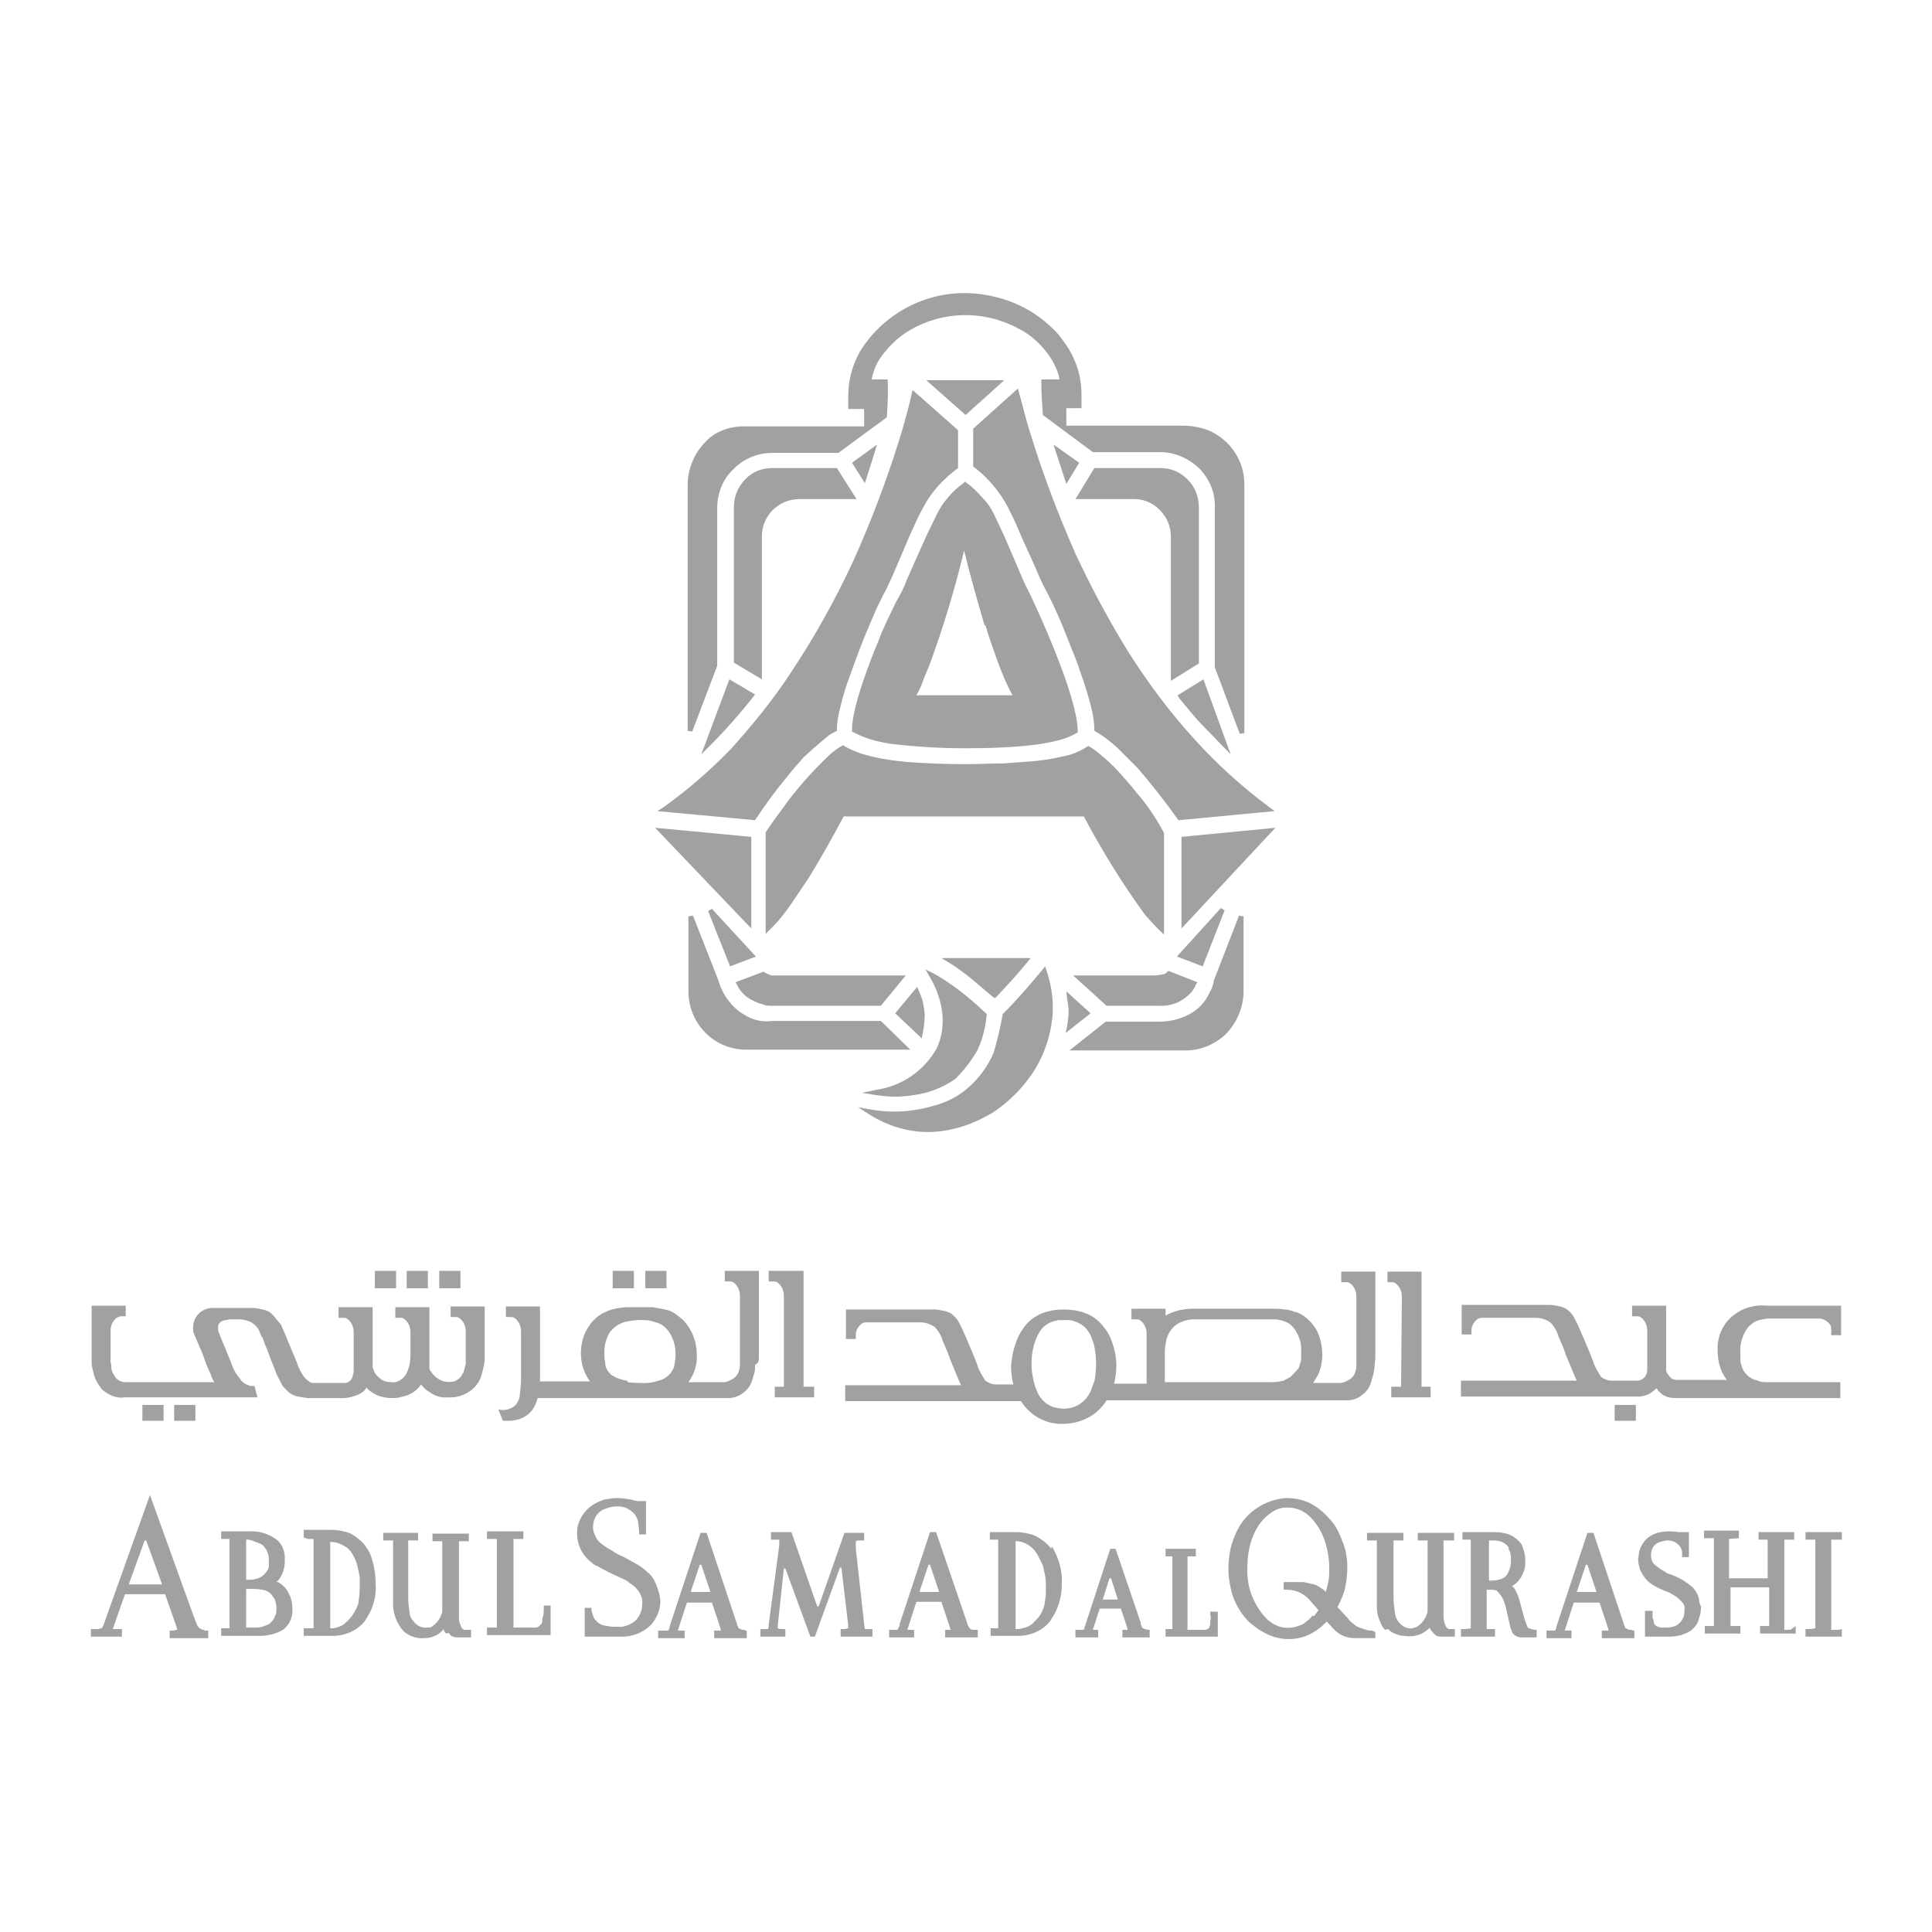 <svg width="120" height="120" viewBox="0 0 120 120" fill="none" xmlns="http://www.w3.org/2000/svg">
<path fill-rule="evenodd" clip-rule="evenodd" d="M86.225 101.184C86.319 101.325 86.507 101.419 86.648 101.466C86.836 101.56 87.025 101.607 87.213 101.607C87.777 101.702 88.342 101.56 88.765 101.137L88.812 101.09C88.812 101.184 88.859 101.231 88.906 101.278C89 101.419 89.094 101.513 89.235 101.607C89.329 101.654 89.471 101.654 89.565 101.654H90.364V101.184H89.988L89.894 101.137C89.8 101.043 89.753 100.902 89.706 100.761C89.706 100.667 89.659 100.573 89.659 100.431V95.68H90.317V95.21H88.059V95.68H88.671V100.008C88.671 100.102 88.671 100.196 88.624 100.243C88.53 100.573 88.295 100.855 88.012 101.043C87.918 101.09 87.824 101.09 87.73 101.137C87.448 101.184 87.119 101.043 86.93 100.808C86.789 100.667 86.695 100.478 86.648 100.243C86.601 99.914 86.554 99.538 86.554 99.208V95.68H87.166V95.21H84.908V95.68H85.519V95.963V99.867C85.519 100.102 85.566 100.337 85.66 100.573C85.707 100.667 85.754 100.808 85.802 100.902C85.849 101.043 85.943 101.137 86.037 101.231" fill="#A1A1A1"/>
<path fill-rule="evenodd" clip-rule="evenodd" d="M81.521 100.337C81.427 100.478 81.286 100.619 81.144 100.713C81.003 100.855 80.815 100.949 80.627 100.996C80.11 101.184 79.545 101.137 79.075 100.855C78.934 100.761 78.793 100.666 78.651 100.525C77.852 99.679 77.428 98.55 77.475 97.421C77.475 96.715 77.569 96.009 77.852 95.351C78.087 94.786 78.463 94.269 78.981 93.94C79.169 93.799 79.404 93.704 79.639 93.657C80.298 93.563 80.909 93.751 81.38 94.222C81.662 94.504 81.897 94.833 82.085 95.21C82.462 96.009 82.603 96.903 82.556 97.797C82.556 98.126 82.462 98.456 82.368 98.785V98.879C82.273 98.785 82.132 98.691 81.991 98.597C81.85 98.503 81.756 98.456 81.615 98.409C81.427 98.362 81.192 98.314 80.956 98.267H79.733V98.738H79.921C80.533 98.738 81.097 99.02 81.474 99.537C81.615 99.679 81.756 99.867 81.897 100.008C81.803 100.149 81.709 100.243 81.615 100.384L81.521 100.337ZM85.237 101.278C85.096 101.278 85.002 101.278 84.861 101.231C84.719 101.184 84.578 101.137 84.437 101.09C84.296 101.043 84.155 100.949 84.061 100.855C83.92 100.761 83.826 100.666 83.732 100.525C83.496 100.29 83.308 100.055 83.073 99.82C83.261 99.443 83.45 99.067 83.543 98.644C83.638 98.22 83.685 97.75 83.685 97.327C83.685 96.762 83.591 96.198 83.355 95.68C83.167 95.163 82.932 94.692 82.556 94.316C82.226 93.94 81.85 93.61 81.38 93.375C80.909 93.14 80.392 93.046 79.874 93.046C78.604 93.14 77.428 93.893 76.864 95.022C76.676 95.398 76.534 95.774 76.44 96.151C76.346 96.574 76.299 97.044 76.299 97.468C76.299 97.985 76.393 98.503 76.534 99.02C76.723 99.585 77.005 100.102 77.381 100.525C77.522 100.713 77.71 100.855 77.899 100.996C78.181 101.231 78.51 101.419 78.84 101.56C79.592 101.889 80.486 101.889 81.239 101.56C81.662 101.372 82.038 101.09 82.368 100.761L82.415 100.713C82.509 100.855 82.65 100.949 82.744 101.09C82.885 101.231 83.026 101.372 83.167 101.466C83.45 101.654 83.826 101.748 84.155 101.748H85.425V101.372L85.237 101.278Z" fill="#A1A1A1"/>
<path fill-rule="evenodd" clip-rule="evenodd" d="M40.643 98.173C40.549 97.985 40.408 97.797 40.219 97.656C40.031 97.468 39.843 97.327 39.608 97.186L39.185 96.95L38.667 96.668C38.432 96.574 38.244 96.48 38.056 96.339L37.726 96.151L37.397 95.915C37.256 95.821 37.115 95.68 37.021 95.492C36.927 95.304 36.833 95.116 36.833 94.88C36.833 94.551 36.927 94.222 37.162 93.987C37.303 93.846 37.444 93.751 37.632 93.704C37.867 93.61 38.103 93.563 38.338 93.563C38.573 93.563 38.855 93.61 39.044 93.751C39.326 93.893 39.514 94.128 39.608 94.41C39.655 94.692 39.702 95.022 39.702 95.304H40.125V93.234H39.655C39.514 93.234 39.326 93.187 39.185 93.14C38.902 93.093 38.62 93.046 38.338 93.046C38.056 93.046 37.82 93.093 37.538 93.14C37.256 93.234 36.927 93.375 36.691 93.563C36.315 93.846 36.033 94.269 35.892 94.739C35.845 94.927 35.845 95.069 35.845 95.257C35.845 95.962 36.174 96.621 36.739 97.044C36.833 97.138 36.974 97.233 37.115 97.279C37.35 97.421 37.632 97.562 37.914 97.703C38.197 97.844 38.432 97.938 38.714 98.079C38.855 98.126 38.996 98.22 39.09 98.314C39.232 98.409 39.373 98.503 39.467 98.597C39.749 98.879 39.937 99.255 39.89 99.632C39.89 100.008 39.749 100.384 39.467 100.666C39.232 100.855 38.949 100.996 38.62 101.043H38.291C38.103 101.043 37.914 101.043 37.726 100.996C37.632 100.996 37.538 100.949 37.444 100.949L37.162 100.808C37.068 100.713 36.974 100.619 36.88 100.478C36.833 100.337 36.785 100.196 36.739 100.055V99.867H36.315V101.654H38.432C39.138 101.701 39.843 101.466 40.361 100.996C40.784 100.572 41.019 100.008 41.019 99.396C40.972 98.973 40.831 98.55 40.643 98.173Z" fill="#A1A1A1"/>
<path fill-rule="evenodd" clip-rule="evenodd" d="M42.901 98.879L43.465 97.186H43.559L44.124 98.879H42.901ZM46.147 101.231C46.052 101.231 46.005 101.184 45.911 101.137H45.864V101.09L45.817 100.996C45.77 100.902 45.77 100.808 45.723 100.714L43.889 95.21H43.512L41.631 100.902C41.631 100.949 41.584 100.996 41.584 101.09C41.584 101.184 41.536 101.231 41.489 101.278H40.878V101.749H42.524V101.278H42.101C42.289 100.714 42.477 100.102 42.666 99.538H44.218L44.735 101.09L44.782 101.278H44.359V101.749H46.382V101.278H46.288C46.288 101.231 46.24 101.231 46.147 101.231Z" fill="#A1A1A1"/>
<path fill-rule="evenodd" clip-rule="evenodd" d="M105.512 99.255C105.465 99.02 105.324 98.832 105.182 98.644C105.088 98.55 104.994 98.456 104.9 98.409C104.806 98.314 104.665 98.267 104.571 98.173C104.336 98.032 104.054 97.891 103.771 97.797C103.63 97.75 103.489 97.703 103.395 97.609C103.207 97.515 103.019 97.374 102.83 97.233C102.642 97.091 102.548 96.856 102.548 96.621C102.548 96.386 102.595 96.151 102.783 95.963C102.878 95.868 102.972 95.821 103.113 95.774C103.254 95.727 103.442 95.68 103.583 95.68C103.912 95.68 104.195 95.821 104.383 96.104C104.43 96.198 104.477 96.339 104.477 96.433V96.715H104.9V95.163H104.242C104.006 95.116 103.818 95.116 103.583 95.116C103.348 95.116 103.16 95.163 102.925 95.21C102.689 95.304 102.454 95.398 102.266 95.586C102.031 95.821 101.843 96.151 101.796 96.48C101.796 96.621 101.749 96.715 101.749 96.856C101.749 97.044 101.796 97.233 101.843 97.421C101.937 97.703 102.125 97.985 102.36 98.22C102.642 98.456 102.972 98.644 103.348 98.785C103.63 98.879 103.865 99.02 104.101 99.161C104.289 99.302 104.43 99.443 104.571 99.632C104.618 99.726 104.665 99.867 104.618 100.008C104.665 100.431 104.43 100.808 104.054 100.996C103.912 101.043 103.724 101.09 103.583 101.09H103.16L102.972 101.043C102.877 100.996 102.83 100.996 102.783 100.902C102.736 100.902 102.736 100.855 102.736 100.808C102.736 100.761 102.689 100.572 102.642 100.478V100.055H102.172V101.654H103.724C103.959 101.654 104.195 101.607 104.43 101.56C104.665 101.466 104.947 101.372 105.135 101.184C105.324 100.996 105.465 100.808 105.512 100.572C105.606 100.337 105.653 100.055 105.653 99.773C105.559 99.679 105.559 99.49 105.512 99.255Z" fill="#A1A1A1"/>
<path fill-rule="evenodd" clip-rule="evenodd" d="M97.938 98.879L98.503 97.186H98.597L99.161 98.879H97.938ZM101.231 101.231C101.137 101.231 101.09 101.184 100.996 101.137H100.949V101.09L100.902 100.996C100.855 100.902 100.855 100.808 100.808 100.714L98.973 95.21H98.597L96.715 100.902C96.715 100.949 96.668 100.996 96.668 101.09C96.668 101.184 96.621 101.231 96.574 101.278H96.057V101.749H97.609V101.278H97.186C97.374 100.714 97.562 100.102 97.75 99.538H99.35L99.867 101.09L99.914 101.278H99.491V101.749H101.513V101.278H101.419C101.372 101.231 101.325 101.231 101.231 101.231Z" fill="#A1A1A1"/>
<path fill-rule="evenodd" clip-rule="evenodd" d="M15.759 95.727C15.9 95.774 15.994 95.821 16.135 95.868C16.276 95.915 16.37 96.009 16.464 96.15C16.558 96.245 16.605 96.386 16.652 96.527C16.699 96.668 16.699 96.856 16.699 96.997V97.232C16.699 97.374 16.652 97.515 16.558 97.609C16.417 97.844 16.135 98.032 15.853 98.079C15.711 98.126 15.523 98.126 15.382 98.126H15.288V95.633H15.476C15.57 95.68 15.711 95.68 15.759 95.727ZM16.276 101.043C16.088 101.09 15.947 101.09 15.759 101.09H15.288V98.691H15.665C15.853 98.691 16.041 98.691 16.229 98.738C16.417 98.738 16.652 98.832 16.794 98.973C16.887 99.067 16.982 99.208 17.076 99.349C17.123 99.537 17.17 99.678 17.17 99.867C17.17 100.055 17.17 100.243 17.076 100.384C17.029 100.572 16.887 100.713 16.746 100.854C16.558 100.949 16.417 100.996 16.276 101.043ZM17.734 98.644C17.593 98.502 17.452 98.361 17.264 98.267H17.17C17.264 98.173 17.358 98.079 17.405 97.985C17.593 97.703 17.687 97.326 17.687 96.997V96.621C17.64 96.198 17.452 95.821 17.123 95.586C16.652 95.257 16.041 95.069 15.476 95.116H13.736V95.586H14.253V101.137H13.736V101.607H16.135C16.652 101.607 17.217 101.466 17.64 101.184C18.017 100.854 18.205 100.384 18.158 99.867C18.158 99.678 18.111 99.443 18.064 99.255C17.97 99.02 17.875 98.832 17.734 98.644Z" fill="#A1A1A1"/>
<path fill-rule="evenodd" clip-rule="evenodd" d="M27.848 101.419L27.942 101.513C28.036 101.654 28.224 101.702 28.412 101.702H29.259V101.231H28.836C28.788 101.231 28.788 101.184 28.741 101.184C28.647 101.09 28.6 100.949 28.553 100.808C28.506 100.714 28.506 100.573 28.506 100.478V95.727H29.118V95.257H26.86V95.727H27.471V100.008C27.471 100.102 27.471 100.196 27.424 100.243C27.33 100.573 27.095 100.855 26.813 101.043C26.719 101.09 26.625 101.09 26.531 101.09C26.248 101.137 25.919 100.996 25.731 100.761C25.684 100.667 25.59 100.62 25.543 100.526C25.496 100.431 25.449 100.337 25.449 100.243C25.402 99.914 25.355 99.538 25.355 99.208V95.68H25.966V95.21H23.802V95.68H24.414V95.963V99.397C24.367 100.102 24.602 100.808 25.072 101.325C25.402 101.607 25.872 101.796 26.342 101.749C26.813 101.749 27.236 101.56 27.518 101.231L27.566 101.184V101.278C27.613 101.325 27.66 101.419 27.707 101.466" fill="#A1A1A1"/>
<path fill-rule="evenodd" clip-rule="evenodd" d="M52.685 100.949V101.137H52.638C52.544 101.184 52.497 101.184 52.403 101.184H52.215V101.654H54.191V101.184H53.72C53.72 101.09 53.673 100.949 53.673 100.854L53.156 96.198V95.727C53.203 95.727 53.25 95.68 53.297 95.68H53.673V95.21H52.45L50.851 99.773H50.757L49.157 95.163H47.887V95.633H48.404V95.962L47.746 100.902C47.746 100.996 47.746 101.09 47.699 101.184H47.228V101.654H48.781V101.184H48.593C48.499 101.184 48.404 101.184 48.31 101.137V100.949L48.687 97.421H48.781L50.333 101.654H50.615L52.168 97.374H52.262L52.685 100.949Z" fill="#A1A1A1"/>
<path fill-rule="evenodd" clip-rule="evenodd" d="M111.203 101.231H110.827V101.09V95.633H111.439V95.162H109.228V95.633H109.792V98.032H107.393V95.586L108.005 95.539V95.068H105.841V95.539H106.452V100.948C106.452 100.995 106.452 100.995 106.405 100.995H105.888V101.466H108.099V100.995H107.487V100.854V98.596H109.886V100.995H109.322V101.466H111.533V100.995L111.203 101.231Z" fill="#A1A1A1"/>
<path fill-rule="evenodd" clip-rule="evenodd" d="M114.167 101.231H113.743V95.633H114.402V95.163H112.144V95.633H112.756V101.137C112.567 101.184 112.332 101.184 112.144 101.184V101.654H114.402V101.184L114.167 101.231Z" fill="#A1A1A1"/>
<path fill-rule="evenodd" clip-rule="evenodd" d="M93.798 96.386C93.798 96.48 93.845 96.574 93.845 96.668V96.997C93.845 97.279 93.751 97.562 93.61 97.797C93.516 97.938 93.375 98.032 93.234 98.079C93.046 98.126 92.905 98.173 92.716 98.173H92.481V95.68H92.716C92.858 95.68 92.999 95.68 93.14 95.727C93.375 95.774 93.563 95.915 93.704 96.103C93.704 96.198 93.704 96.292 93.798 96.386ZM92.952 98.785C93.14 98.973 93.328 99.208 93.422 99.49C93.516 99.725 93.563 99.961 93.61 100.196L93.798 100.996C93.798 101.09 93.845 101.184 93.892 101.278C93.892 101.325 93.939 101.372 93.939 101.419C94.081 101.607 94.269 101.701 94.504 101.701H95.445V101.231H95.351C95.21 101.231 95.115 101.184 94.974 101.137C94.927 101.137 94.88 101.09 94.88 101.043L94.833 100.949C94.786 100.807 94.739 100.713 94.692 100.572L94.504 99.867L94.363 99.349C94.316 99.208 94.269 99.02 94.175 98.879C94.128 98.738 94.034 98.597 93.892 98.502H93.939C94.269 98.314 94.504 97.985 94.645 97.609C94.739 97.374 94.739 97.138 94.739 96.903C94.739 96.574 94.645 96.245 94.504 95.915C94.222 95.539 93.798 95.257 93.328 95.21C93.14 95.163 92.905 95.163 92.716 95.163H90.835V95.633H91.352V95.727V101.137C91.164 101.184 90.929 101.184 90.741 101.184V101.654H92.858V101.184H92.34V98.738H92.716L92.952 98.785Z" fill="#A1A1A1"/>
<path fill-rule="evenodd" clip-rule="evenodd" d="M21.262 100.949C21.074 101.043 20.839 101.137 20.604 101.137H20.51V95.774H20.557C20.839 95.774 21.121 95.868 21.356 96.009C21.639 96.15 21.827 96.386 21.968 96.668C22.062 96.856 22.156 97.044 22.203 97.279C22.25 97.515 22.297 97.703 22.344 97.938V98.644C22.344 98.973 22.297 99.302 22.25 99.631C22.062 100.149 21.733 100.619 21.262 100.949ZM19.099 95.586H19.475V101.137H18.863V101.607H20.651C21.451 101.607 22.203 101.278 22.674 100.666C22.768 100.525 22.862 100.337 22.956 100.196C23.238 99.631 23.379 99.02 23.332 98.408C23.332 97.797 23.238 97.232 23.05 96.668C22.956 96.386 22.768 96.103 22.579 95.868C22.344 95.633 22.062 95.398 21.78 95.257C21.592 95.163 21.356 95.116 21.121 95.069C20.886 95.022 20.651 95.022 20.416 95.022H18.863V95.492L19.099 95.586Z" fill="#A1A1A1"/>
<path fill-rule="evenodd" clip-rule="evenodd" d="M64.775 97.232C64.822 97.421 64.869 97.656 64.916 97.891C64.963 98.126 64.963 98.361 64.963 98.597C64.963 98.879 64.963 99.114 64.916 99.396C64.869 99.914 64.634 100.384 64.257 100.713C64.116 100.902 63.928 100.996 63.693 101.09C63.505 101.137 63.364 101.184 63.175 101.184H63.081V95.727H63.128C63.505 95.727 63.881 95.915 64.163 96.198C64.304 96.339 64.398 96.48 64.493 96.668C64.587 96.856 64.681 97.044 64.775 97.232ZM65.292 96.198C65.057 95.868 64.681 95.586 64.304 95.398C64.116 95.304 63.881 95.257 63.646 95.21C63.411 95.163 63.175 95.163 62.94 95.163H61.482V95.633H61.999V101.137H61.529V101.607H63.222C64.022 101.607 64.775 101.278 65.245 100.666C65.339 100.525 65.433 100.337 65.527 100.196C65.81 99.631 65.951 99.02 65.951 98.408C65.998 97.562 65.763 96.762 65.339 96.056" fill="#A1A1A1"/>
<path fill-rule="evenodd" clip-rule="evenodd" d="M57.107 98.879L57.672 97.185H57.766L58.33 98.879H57.107ZM59.036 101.231H58.707V101.701H60.729V101.231H60.447C60.306 101.231 60.212 101.137 60.165 101.043L60.118 100.949C60.071 100.854 60.071 100.76 60.024 100.666L58.142 95.163H57.766L55.884 100.854C55.884 100.902 55.884 100.996 55.837 101.043L55.743 101.231H55.226V101.701H56.778V101.231H56.355L56.919 99.49H58.471L58.989 101.043C58.989 101.09 59.036 101.137 59.036 101.231Z" fill="#A1A1A1"/>
<path fill-rule="evenodd" clip-rule="evenodd" d="M68.491 99.35L68.914 98.032H69.008L69.432 99.35H68.491ZM71.125 101.184C71.078 101.184 70.984 101.137 70.937 101.09C70.89 100.996 70.843 100.855 70.843 100.761L69.29 96.198H68.961L67.409 100.949C67.362 101.043 67.362 101.137 67.315 101.231H66.797V101.701H68.209V101.231H67.879L68.303 99.914H69.62L69.996 101.043L70.043 101.231H69.714V101.701H71.407V101.231H71.313C71.219 101.231 71.172 101.184 71.125 101.184Z" fill="#A1A1A1"/>
<path fill-rule="evenodd" clip-rule="evenodd" d="M33.681 100.714C33.681 100.808 33.634 100.855 33.587 100.902L33.493 100.996C33.446 101.043 33.352 101.09 33.258 101.09H31.893V95.586H32.505V95.116H30.247V95.586H30.859V95.821V101.09H30.247V101.56H34.199V99.726H33.775V99.914C33.775 100.102 33.775 100.337 33.681 100.525" fill="#A1A1A1"/>
<path fill-rule="evenodd" clip-rule="evenodd" d="M75.17 100.667V100.902C75.17 100.949 75.123 100.996 75.123 101.043L75.076 101.137C75.029 101.184 74.982 101.184 74.888 101.231H73.759V96.668H74.277V96.198H72.395V96.668H72.818V101.184H72.395V101.654H75.641V100.102H75.17V100.29C75.217 100.431 75.217 100.525 75.17 100.667Z" fill="#A1A1A1"/>
<path fill-rule="evenodd" clip-rule="evenodd" d="M7.997 98.409L8.985 95.68H9.079L10.067 98.409H7.997ZM12.654 101.231C12.56 101.231 12.466 101.184 12.419 101.137C12.372 101.137 12.325 101.09 12.325 101.043C12.278 100.996 12.231 100.949 12.231 100.902L12.137 100.667C12.09 100.573 12.09 100.478 12.043 100.431L9.314 92.858L6.539 100.62C6.492 100.761 6.445 100.949 6.351 101.09L6.304 101.137C6.21 101.137 6.162 101.184 6.068 101.184H5.645V101.654H7.574V101.184H7.009L7.103 100.902L7.762 99.02H10.255L10.914 100.902C10.914 100.949 10.961 100.996 10.961 101.043C10.961 101.09 11.008 101.137 11.008 101.231C10.914 101.231 10.819 101.278 10.725 101.278H10.537V101.749H12.936V101.278H12.842C12.748 101.278 12.701 101.278 12.654 101.231Z" fill="#A1A1A1"/>
<path d="M39.373 78.934H38.056V80.016H39.373V78.934Z" fill="#A1A1A1"/>
<path fill-rule="evenodd" clip-rule="evenodd" d="M38.95 85.754C38.808 85.754 38.667 85.707 38.526 85.66C38.385 85.613 38.244 85.566 38.103 85.472C38.009 85.425 37.915 85.378 37.868 85.284C37.679 85.096 37.585 84.861 37.585 84.578C37.538 84.437 37.538 84.249 37.538 84.108C37.538 83.92 37.538 83.685 37.585 83.496C37.632 83.261 37.726 83.026 37.821 82.838C38.056 82.462 38.479 82.179 38.903 82.085C39.185 82.038 39.42 81.991 39.702 81.991H39.843C40.031 81.991 40.22 81.991 40.408 82.038C40.549 82.085 40.737 82.132 40.878 82.179C41.16 82.273 41.349 82.462 41.537 82.697C41.819 83.12 41.96 83.591 41.96 84.108C41.96 84.39 41.913 84.626 41.866 84.908C41.725 85.284 41.443 85.566 41.066 85.707C40.643 85.849 40.22 85.943 39.796 85.896C39.514 85.896 39.279 85.896 38.996 85.849M47.135 84.296V78.934H45.018V79.592H45.3C45.394 79.592 45.441 79.592 45.535 79.639C45.817 79.827 45.959 80.157 45.959 80.486V84.814C45.959 84.955 45.911 85.096 45.864 85.237C45.817 85.378 45.723 85.472 45.629 85.566C45.441 85.707 45.253 85.802 45.018 85.849H42.76C43.136 85.331 43.324 84.72 43.277 84.108C43.277 83.355 42.995 82.603 42.477 82.038C42.336 81.897 42.148 81.756 41.96 81.615C41.772 81.474 41.537 81.38 41.301 81.333C41.066 81.286 40.831 81.239 40.549 81.192H38.996C38.714 81.192 38.479 81.239 38.197 81.286C37.962 81.333 37.727 81.427 37.538 81.521C37.303 81.615 37.068 81.803 36.88 81.991C36.739 82.132 36.645 82.273 36.55 82.415C36.221 82.885 36.08 83.496 36.08 84.061C36.08 84.672 36.268 85.284 36.645 85.802H33.54V81.144H31.423V81.803H31.705C31.799 81.803 31.846 81.803 31.941 81.85C32.223 82.038 32.364 82.368 32.364 82.697V85.566C32.364 85.99 32.317 86.366 32.27 86.789C32.223 86.978 32.129 87.119 32.035 87.26C31.752 87.542 31.329 87.636 30.953 87.542L31.235 88.248H31.564C32.082 88.248 32.552 88.106 32.928 87.73C33.163 87.495 33.305 87.166 33.399 86.836H45.253C45.535 86.836 45.864 86.742 46.1 86.554C46.382 86.366 46.617 86.084 46.711 85.754C46.758 85.613 46.805 85.425 46.852 85.284C46.899 85.143 46.899 84.955 46.899 84.767C47.135 84.672 47.135 84.484 47.135 84.296Z" fill="#A1A1A1"/>
<path d="M41.396 78.934H40.079V80.016H41.396V78.934Z" fill="#A1A1A1"/>
<path d="M101.607 87.26H100.29V88.248H101.607V87.26Z" fill="#A1A1A1"/>
<path d="M12.136 87.26H10.819V88.248H12.136V87.26Z" fill="#A1A1A1"/>
<path d="M10.161 87.26H8.844V88.248H10.161V87.26Z" fill="#A1A1A1"/>
<path d="M26.578 78.934H25.261V80.016H26.578V78.934Z" fill="#A1A1A1"/>
<path d="M24.602 78.934H23.285V80.016H24.602V78.934Z" fill="#A1A1A1"/>
<path d="M28.6 78.934H27.283V80.016H28.6V78.934Z" fill="#A1A1A1"/>
<path fill-rule="evenodd" clip-rule="evenodd" d="M19.098 86.837H21.309C21.639 86.837 21.968 86.743 22.297 86.601C22.485 86.507 22.674 86.366 22.768 86.178C22.862 86.319 23.003 86.413 23.144 86.507C23.285 86.601 23.473 86.695 23.661 86.743C23.849 86.79 24.085 86.837 24.273 86.837C24.461 86.837 24.649 86.837 24.837 86.79C25.026 86.743 25.261 86.695 25.449 86.601C25.731 86.46 25.966 86.272 26.154 85.99C26.296 86.178 26.484 86.366 26.672 86.46C27.001 86.695 27.378 86.837 27.801 86.79C28.365 86.837 28.883 86.648 29.306 86.319C29.588 86.084 29.824 85.755 29.918 85.378L30.059 84.814C30.106 84.626 30.106 84.391 30.106 84.202V81.145H27.989V81.803H28.271C28.365 81.803 28.412 81.803 28.506 81.85C28.789 82.038 28.93 82.368 28.93 82.697V84.72C28.883 84.908 28.836 85.049 28.789 85.237C28.742 85.331 28.695 85.378 28.648 85.472C28.601 85.567 28.506 85.614 28.459 85.661C28.412 85.708 28.318 85.755 28.224 85.802C27.989 85.849 27.801 85.849 27.566 85.802C27.236 85.708 26.954 85.472 26.766 85.19C26.719 85.143 26.672 85.049 26.672 84.955V81.192H24.555V81.85H24.837C24.931 81.85 25.026 81.85 25.073 81.897C25.355 82.085 25.496 82.415 25.496 82.744V83.92C25.496 84.249 25.496 84.579 25.402 84.908C25.355 85.049 25.308 85.19 25.261 85.284C25.167 85.472 25.026 85.614 24.884 85.708C24.743 85.802 24.508 85.896 24.32 85.849C24.085 85.849 23.849 85.802 23.661 85.661C23.473 85.519 23.332 85.378 23.238 85.19C23.238 85.096 23.191 85.049 23.144 84.955V81.192H21.027V81.85H21.309C21.403 81.85 21.45 81.85 21.544 81.897C21.827 82.085 21.968 82.415 21.968 82.744V85.049C21.968 85.143 21.968 85.284 21.921 85.378C21.921 85.472 21.874 85.567 21.827 85.661C21.733 85.802 21.591 85.896 21.45 85.896H19.428C19.334 85.896 19.239 85.849 19.192 85.802C19.051 85.708 18.91 85.567 18.816 85.425C18.769 85.331 18.722 85.284 18.675 85.19C18.581 85.002 18.487 84.814 18.44 84.626C18.252 84.155 18.017 83.638 17.828 83.167L17.734 82.932C17.64 82.697 17.546 82.509 17.452 82.274C17.358 82.18 17.264 82.038 17.17 81.944C17.076 81.803 16.982 81.709 16.887 81.615C16.746 81.474 16.558 81.38 16.323 81.333C16.088 81.286 15.9 81.239 15.665 81.239H13.124C12.513 81.286 12.042 81.756 11.995 82.368V82.65C11.995 82.744 12.042 82.838 12.089 82.932C12.277 83.356 12.419 83.732 12.607 84.155C12.748 84.579 12.889 84.955 13.077 85.331C13.124 85.519 13.218 85.708 13.312 85.849H7.762C7.621 85.849 7.479 85.802 7.338 85.708C7.291 85.661 7.197 85.614 7.15 85.519C7.103 85.425 7.056 85.378 7.009 85.284C6.962 85.19 6.915 85.049 6.915 84.955C6.915 84.861 6.915 84.72 6.868 84.626V82.65C6.868 82.321 7.009 82.038 7.244 81.85C7.338 81.803 7.432 81.756 7.526 81.756H7.809V81.098H5.692V84.626C5.692 84.814 5.739 85.002 5.786 85.19C5.833 85.378 5.88 85.567 5.974 85.755C6.068 85.943 6.209 86.131 6.35 86.319C6.539 86.46 6.727 86.601 6.962 86.695C7.197 86.79 7.479 86.837 7.762 86.79H15.994L15.806 86.084H15.617C15.57 86.084 15.476 86.084 15.429 86.037C15.241 85.99 15.053 85.849 14.959 85.708C14.865 85.567 14.771 85.472 14.677 85.331C14.582 85.19 14.488 85.002 14.441 84.861C14.159 84.108 13.83 83.403 13.548 82.65V82.415C13.548 82.368 13.548 82.274 13.595 82.227C13.689 82.085 13.877 81.991 14.065 81.991C14.206 81.944 14.347 81.944 14.488 81.944H14.771C15.053 81.944 15.335 81.991 15.617 82.133C15.665 82.18 15.758 82.227 15.806 82.274L15.947 82.415C16.041 82.509 16.088 82.65 16.135 82.744C16.182 82.885 16.229 83.026 16.323 83.12L16.37 83.261C16.464 83.544 16.605 83.826 16.699 84.108C16.84 84.532 17.029 84.908 17.17 85.331C17.264 85.519 17.358 85.708 17.452 85.896C17.499 85.99 17.546 86.084 17.64 86.178L17.922 86.46C18.064 86.601 18.299 86.695 18.487 86.743C18.581 86.743 18.722 86.79 18.816 86.79L19.098 86.837Z" fill="#A1A1A1"/>
<path fill-rule="evenodd" clip-rule="evenodd" d="M48.687 86.037V86.131H48.122V86.789H50.569V86.131H49.91V78.934H47.746V79.592H48.028C48.122 79.592 48.169 79.592 48.264 79.639C48.546 79.827 48.687 80.157 48.687 80.486V86.037Z" fill="#A1A1A1"/>
<path fill-rule="evenodd" clip-rule="evenodd" d="M67.738 86.413C67.55 86.837 67.221 87.166 66.797 87.354C66.562 87.448 66.327 87.495 66.092 87.495C65.856 87.495 65.668 87.448 65.433 87.401C65.198 87.307 65.01 87.213 64.822 87.025C64.68 86.884 64.539 86.696 64.445 86.507C64.351 86.272 64.257 86.037 64.21 85.802C64.116 85.425 64.069 85.096 64.069 84.72C64.069 84.014 64.21 83.309 64.586 82.697C64.775 82.415 65.057 82.18 65.386 82.086C65.48 82.039 65.621 82.039 65.715 81.992H66.421C66.75 82.039 67.08 82.18 67.362 82.415C67.503 82.556 67.644 82.744 67.738 82.932C67.832 83.168 67.926 83.403 67.973 83.638C68.115 84.344 68.115 85.096 67.973 85.802C67.879 85.99 67.832 86.225 67.738 86.413ZM80.157 85.52C80.016 85.614 79.875 85.661 79.733 85.755C79.498 85.802 79.31 85.849 79.075 85.849H72.348V84.014C72.348 83.732 72.395 83.497 72.442 83.215C72.583 82.697 72.913 82.274 73.43 82.086C73.665 81.992 73.948 81.945 74.183 81.945H78.981C79.169 81.945 79.31 81.945 79.498 81.992C79.733 82.039 79.969 82.133 80.157 82.274C80.251 82.368 80.345 82.462 80.439 82.603C80.721 83.026 80.862 83.497 80.815 84.014V84.485C80.768 84.626 80.721 84.814 80.674 84.955C80.533 85.143 80.345 85.331 80.157 85.52ZM85.425 84.296V78.981H83.308V79.639H83.591C83.685 79.639 83.732 79.639 83.826 79.687C84.108 79.875 84.249 80.204 84.249 80.533V84.861C84.249 85.002 84.202 85.143 84.155 85.284C84.108 85.425 84.014 85.52 83.92 85.614C83.732 85.755 83.544 85.849 83.308 85.896H81.568C81.662 85.755 81.756 85.567 81.85 85.425C82.038 85.049 82.132 84.579 82.132 84.155C82.132 83.826 82.085 83.497 81.991 83.168C81.85 82.603 81.474 82.086 81.004 81.756C80.815 81.615 80.627 81.521 80.392 81.474C80.157 81.38 79.969 81.333 79.733 81.333C79.498 81.286 79.263 81.286 79.028 81.286H74.089C73.477 81.286 72.913 81.427 72.395 81.709V81.286H70.278V81.945H70.561C70.655 81.945 70.702 81.945 70.796 81.992C71.078 82.18 71.219 82.509 71.219 82.838V85.943H69.196C69.29 85.567 69.338 85.19 69.338 84.814C69.338 84.202 69.196 83.638 68.961 83.073C68.867 82.838 68.726 82.65 68.585 82.462C68.303 82.086 67.973 81.803 67.55 81.615C66.891 81.333 66.139 81.286 65.433 81.38C65.198 81.427 64.963 81.474 64.728 81.568C64.257 81.756 63.834 82.086 63.552 82.509C63.458 82.65 63.363 82.791 63.269 82.979C62.987 83.591 62.846 84.202 62.799 84.861C62.799 85.237 62.846 85.614 62.94 85.99H61.858C61.623 85.99 61.388 85.896 61.2 85.755C61.105 85.614 61.011 85.425 60.917 85.284C60.823 85.096 60.729 84.908 60.682 84.72L60.4 84.014L59.977 83.026C59.835 82.697 59.694 82.368 59.506 82.039C59.412 81.897 59.318 81.803 59.224 81.709C59.083 81.568 58.895 81.474 58.659 81.427C58.424 81.38 58.236 81.333 58.001 81.333H52.544V83.168H53.156V82.885C53.156 82.603 53.344 82.321 53.579 82.18C53.673 82.133 53.814 82.133 53.908 82.133H57.013C57.201 82.133 57.342 82.133 57.53 82.18C57.719 82.227 57.907 82.321 58.048 82.415C58.283 82.65 58.471 82.979 58.565 83.309C58.659 83.544 58.753 83.732 58.847 83.967L59.036 84.485L59.271 85.049C59.365 85.284 59.6 85.849 59.694 86.037H52.497V87.025H63.41C63.975 87.919 64.963 88.483 66.045 88.436C66.75 88.436 67.456 88.201 68.02 87.778C68.303 87.542 68.538 87.307 68.726 86.978H83.685C83.967 86.978 84.296 86.884 84.532 86.696C84.814 86.507 85.049 86.225 85.143 85.896C85.19 85.755 85.237 85.567 85.284 85.425C85.331 85.284 85.331 85.096 85.378 84.908C85.378 84.673 85.425 84.485 85.425 84.296Z" fill="#A1A1A1"/>
<path fill-rule="evenodd" clip-rule="evenodd" d="M87.025 86.131H86.413V86.79H88.859V86.131H88.295V78.981H86.178V79.639H86.413C86.507 79.639 86.554 79.639 86.648 79.687C86.93 79.875 87.072 80.204 87.072 80.533L87.025 86.131Z" fill="#A1A1A1"/>
<path fill-rule="evenodd" clip-rule="evenodd" d="M102.924 86.272C103.018 86.413 103.159 86.555 103.301 86.649C103.536 86.79 103.818 86.837 104.1 86.837H114.308V85.849H109.745C109.557 85.849 109.369 85.849 109.181 85.755C108.71 85.661 108.334 85.332 108.193 84.908C108.146 84.767 108.099 84.626 108.099 84.485V84.014C108.052 83.544 108.193 83.073 108.428 82.65C108.522 82.509 108.616 82.368 108.757 82.274C108.898 82.133 109.086 82.039 109.275 81.992C109.463 81.945 109.698 81.897 109.886 81.897H112.991C113.273 81.897 113.555 82.086 113.696 82.321C113.743 82.415 113.743 82.556 113.743 82.65V82.932H114.355V81.098H109.745C108.851 81.004 107.958 81.333 107.346 81.992C106.876 82.509 106.64 83.215 106.687 83.92C106.687 84.485 106.829 85.096 107.158 85.567L107.252 85.708H104.147C104.006 85.708 103.818 85.661 103.724 85.52C103.677 85.473 103.63 85.379 103.583 85.332C103.536 85.284 103.489 85.19 103.489 85.096V81.098H101.372V81.756H101.654C101.748 81.756 101.795 81.756 101.889 81.803C102.172 81.992 102.313 82.321 102.313 82.65V85.096C102.313 85.425 102.077 85.708 101.748 85.755H100.102C99.867 85.755 99.631 85.661 99.443 85.52C99.349 85.379 99.255 85.19 99.161 85.049C99.067 84.861 98.973 84.673 98.926 84.485L98.644 83.779L98.22 82.791C98.079 82.462 97.938 82.133 97.75 81.803C97.562 81.474 97.279 81.239 96.903 81.145C96.668 81.098 96.48 81.051 96.245 81.051H90.788V82.885H91.399V82.603C91.399 82.321 91.588 82.039 91.823 81.897C91.917 81.85 92.058 81.85 92.152 81.85H95.257C95.445 81.85 95.586 81.85 95.774 81.897C95.962 81.945 96.15 82.039 96.291 82.133C96.527 82.368 96.715 82.697 96.809 83.026C96.903 83.262 96.997 83.45 97.091 83.685L97.279 84.203L97.514 84.767C97.609 85.002 97.844 85.567 97.938 85.755H90.741V86.743H101.748C102.172 86.743 102.595 86.555 102.877 86.225L102.924 86.272Z" fill="#A1A1A1"/>
<path fill-rule="evenodd" clip-rule="evenodd" d="M57.53 23.614L59.976 25.778L62.375 23.614H57.53Z" fill="#A1A1A1"/>
<path fill-rule="evenodd" clip-rule="evenodd" d="M73.242 43.371C73.76 43.983 74.23 44.594 74.794 45.159C75.359 45.723 75.782 46.194 76.441 46.852L74.747 42.195L73.148 43.183L73.242 43.371Z" fill="#A1A1A1"/>
<path fill-rule="evenodd" clip-rule="evenodd" d="M62.611 31.517C62.846 31.988 63.081 32.458 63.269 32.928C63.645 33.822 64.069 34.669 64.445 35.563C64.633 36.033 64.869 36.504 65.104 36.927C65.527 37.773 65.903 38.62 66.233 39.467C66.515 40.22 66.844 40.925 67.079 41.678C67.362 42.478 67.644 43.324 67.832 44.171C67.926 44.594 67.973 44.971 67.973 45.394C68.491 45.676 68.961 46.053 69.384 46.429L70.654 47.699C71.548 48.734 72.395 49.816 73.195 50.945L79.169 50.38L78.793 50.098C77.146 48.875 75.594 47.464 74.23 45.959C72.677 44.265 71.313 42.431 70.09 40.502C68.867 38.526 67.785 36.504 66.797 34.387C65.762 32.035 64.822 29.588 64.069 27.142C63.74 26.155 63.504 25.12 63.222 24.132L60.447 26.625V28.977C61.34 29.636 62.093 30.529 62.611 31.517Z" fill="#A1A1A1"/>
<path fill-rule="evenodd" clip-rule="evenodd" d="M70.466 31C71.031 31 71.596 31.235 72.019 31.658C72.489 32.128 72.725 32.693 72.725 33.352V42.289L74.465 41.207V31.517C74.465 30.858 74.23 30.247 73.759 29.776C73.289 29.306 72.724 29.071 72.066 29.071H67.973L66.797 31H70.466Z" fill="#A1A1A1"/>
<path fill-rule="evenodd" clip-rule="evenodd" d="M66.233 30.059L67.032 28.742L65.433 27.613L66.233 30.059Z" fill="#A1A1A1"/>
<path fill-rule="evenodd" clip-rule="evenodd" d="M73.383 57.671L79.216 51.415L73.383 51.98V57.671Z" fill="#A1A1A1"/>
<path fill-rule="evenodd" clip-rule="evenodd" d="M75.829 56.401L73.101 59.412L74.7 60.023L76.064 56.542L75.829 56.401Z" fill="#A1A1A1"/>
<path fill-rule="evenodd" clip-rule="evenodd" d="M66.374 62.799C66.374 63.128 66.327 63.41 66.28 63.739L66.186 64.163L67.738 62.94L66.233 61.576L66.28 62.046C66.327 62.281 66.374 62.563 66.374 62.799Z" fill="#A1A1A1"/>
<path fill-rule="evenodd" clip-rule="evenodd" d="M73.806 63.034C73.242 63.316 72.63 63.457 72.019 63.457H68.679L66.421 65.245H73.665C74.559 65.245 75.453 64.868 76.111 64.257C76.817 63.551 77.24 62.563 77.24 61.576V56.919L76.958 56.872L75.406 60.87C75.359 61.152 75.264 61.434 75.123 61.67C74.841 62.281 74.371 62.752 73.806 63.034Z" fill="#A1A1A1"/>
<path fill-rule="evenodd" clip-rule="evenodd" d="M74.042 61.576C74.136 61.435 74.23 61.294 74.277 61.152L74.371 61.011L72.583 60.306C72.489 60.353 72.442 60.447 72.348 60.494C72.113 60.541 71.878 60.588 71.642 60.588H66.656L68.726 62.469H72.019C72.772 62.517 73.524 62.187 74.042 61.576Z" fill="#A1A1A1"/>
<path fill-rule="evenodd" clip-rule="evenodd" d="M70.607 49.251C70.278 48.828 69.902 48.404 69.525 47.981C69.102 47.511 68.632 47.087 68.161 46.711C67.973 46.57 67.785 46.429 67.597 46.335C67.079 46.664 66.562 46.899 65.95 46.993C65.386 47.134 64.774 47.228 64.21 47.275L62.328 47.417C61.529 47.417 60.776 47.464 59.976 47.464C58.753 47.464 57.483 47.417 56.26 47.322C55.319 47.228 54.379 47.087 53.485 46.805C53.108 46.664 52.732 46.523 52.356 46.288C52.026 46.476 51.744 46.664 51.462 46.946C50.568 47.793 49.721 48.734 48.969 49.721C48.498 50.38 47.981 51.039 47.558 51.697V58.001L48.169 57.389C48.545 56.966 48.875 56.542 49.157 56.119C49.486 55.649 49.816 55.131 50.145 54.661C50.944 53.391 51.697 52.026 52.403 50.709H67.315C68.444 52.826 69.714 54.896 71.125 56.825C71.501 57.248 71.877 57.671 72.301 58.048V51.744C71.831 50.85 71.266 50.004 70.607 49.251Z" fill="#A1A1A1"/>
<path fill-rule="evenodd" clip-rule="evenodd" d="M40.69 51.415L46.664 57.671V51.98L40.69 51.415Z" fill="#A1A1A1"/>
<path fill-rule="evenodd" clip-rule="evenodd" d="M46.947 59.412L44.218 56.448L43.983 56.589L45.347 60.023L46.947 59.412Z" fill="#A1A1A1"/>
<path fill-rule="evenodd" clip-rule="evenodd" d="M61.858 61.952C62.517 61.246 63.175 60.541 63.787 59.788L64.022 59.506H58.471L58.942 59.788C59.412 60.07 59.835 60.4 60.259 60.729C60.776 61.152 61.247 61.576 61.764 61.999L61.858 61.952Z" fill="#A1A1A1"/>
<path fill-rule="evenodd" clip-rule="evenodd" d="M61.717 65.386C61.341 66.28 60.729 67.079 59.977 67.691C59.412 68.161 58.706 68.491 58.001 68.679C56.731 69.055 55.414 69.149 54.097 68.914L53.297 68.773L53.955 69.196C54.755 69.714 55.696 70.09 56.637 70.231C57.483 70.372 58.33 70.325 59.13 70.137C60.024 69.949 60.87 69.573 61.67 69.102C62.658 68.444 63.505 67.597 64.163 66.609C64.869 65.527 65.292 64.257 65.386 62.94C65.433 62.046 65.292 61.152 65.01 60.306L64.916 60.023C64.069 61.058 63.222 62.046 62.282 62.987C62.141 63.787 61.952 64.586 61.717 65.386Z" fill="#A1A1A1"/>
<path fill-rule="evenodd" clip-rule="evenodd" d="M46.241 63.034C45.817 62.799 45.488 62.469 45.206 62.093C44.924 61.717 44.736 61.293 44.594 60.823L43.042 56.872L42.76 56.919V61.576C42.76 62.469 43.089 63.363 43.701 64.022C44.359 64.774 45.347 65.198 46.335 65.198H56.543L54.708 63.41H47.981C47.37 63.504 46.758 63.363 46.241 63.034Z" fill="#A1A1A1"/>
<path fill-rule="evenodd" clip-rule="evenodd" d="M57.295 64.257C57.389 63.834 57.436 63.41 57.436 62.987C57.389 62.469 57.295 61.999 57.06 61.529L56.966 61.294L55.602 62.94L57.248 64.492L57.295 64.257Z" fill="#A1A1A1"/>
<path fill-rule="evenodd" clip-rule="evenodd" d="M47.981 62.47H54.708L56.26 60.588H47.934C47.746 60.541 47.558 60.447 47.417 60.353L45.676 61.012L45.77 61.153C45.959 61.576 46.335 61.952 46.758 62.141C46.946 62.235 47.135 62.329 47.37 62.376C47.558 62.47 47.746 62.47 47.981 62.47Z" fill="#A1A1A1"/>
<path fill-rule="evenodd" clip-rule="evenodd" d="M60.729 65.198C60.87 64.869 61.011 64.493 61.105 64.116C61.199 63.74 61.246 63.364 61.293 62.987C60.541 62.282 59.788 61.623 58.941 61.059C58.471 60.729 58.001 60.447 57.483 60.212L57.859 60.87C58.189 61.482 58.424 62.141 58.518 62.846C58.612 63.599 58.518 64.398 58.189 65.104C57.389 66.515 56.025 67.456 54.425 67.691L53.532 67.879L54.425 68.021C54.802 68.068 55.178 68.115 55.554 68.115C56.213 68.115 56.872 68.021 57.483 67.879C58.142 67.691 58.8 67.409 59.365 66.986C59.882 66.468 60.353 65.857 60.729 65.198Z" fill="#A1A1A1"/>
<path fill-rule="evenodd" clip-rule="evenodd" d="M54.473 27.613L52.92 28.742L53.72 30.012C53.955 29.259 54.237 28.413 54.473 27.613Z" fill="#A1A1A1"/>
<path fill-rule="evenodd" clip-rule="evenodd" d="M61.2 38.808C61.388 39.467 61.623 40.125 61.858 40.784C62.14 41.584 62.47 42.43 62.893 43.183H56.919C57.06 42.948 57.201 42.665 57.295 42.383C57.389 42.101 57.624 41.584 57.766 41.207C58.612 38.902 59.318 36.55 59.882 34.198C60.306 35.939 60.682 37.209 61.153 38.855M55.272 46.193C56.825 46.382 58.377 46.476 59.929 46.476C61.435 46.476 62.94 46.429 64.445 46.24C65.01 46.146 65.574 46.052 66.139 45.864C66.421 45.77 66.703 45.629 66.938 45.488C66.938 45.111 66.891 44.688 66.797 44.312C66.562 43.277 66.233 42.289 65.856 41.301C65.339 39.937 64.775 38.62 64.163 37.303C63.975 36.88 63.74 36.456 63.551 36.033L62.423 33.398C62.187 32.881 61.952 32.411 61.717 31.893C61.529 31.517 61.294 31.188 61.011 30.905C60.682 30.529 60.353 30.2 59.929 29.918L59.835 30.012C59.13 30.529 58.565 31.188 58.189 31.94C57.954 32.411 57.766 32.834 57.53 33.304L56.354 35.939C56.166 36.456 55.931 36.926 55.649 37.397C55.272 38.197 54.849 38.996 54.567 39.796C54.144 40.784 52.92 43.889 52.92 45.3V45.441C53.203 45.582 53.485 45.723 53.767 45.817C54.237 46.005 54.755 46.099 55.272 46.193Z" fill="#A1A1A1"/>
<path fill-rule="evenodd" clip-rule="evenodd" d="M51.368 45.77C51.509 45.629 51.697 45.535 51.886 45.441L51.98 45.394C51.98 44.876 52.074 44.359 52.215 43.841C52.356 43.23 52.544 42.618 52.779 42.007C53.203 40.784 53.673 39.561 54.191 38.385C54.379 37.914 54.614 37.444 54.849 36.974C55.084 36.55 55.272 36.127 55.461 35.703L56.59 33.069C56.825 32.552 57.06 32.034 57.342 31.517C57.86 30.529 58.612 29.729 59.506 29.071V26.719L56.684 24.226C56.449 25.261 56.166 26.342 55.837 27.377C55.037 29.918 54.096 32.411 53.014 34.81C51.886 37.256 50.568 39.608 49.063 41.866C47.981 43.512 46.711 45.065 45.394 46.523C44.124 47.84 42.713 49.063 41.207 50.145L40.831 50.38L46.899 50.944C47.511 50.004 48.169 49.11 48.875 48.263C49.204 47.84 49.581 47.416 49.957 46.993C50.427 46.57 50.898 46.146 51.368 45.77Z" fill="#A1A1A1"/>
<path fill-rule="evenodd" clip-rule="evenodd" d="M47.981 28.13H52.074L55.084 25.919C55.132 25.119 55.179 24.367 55.132 23.567H54.144L54.191 23.332C54.332 22.767 54.614 22.25 54.99 21.827C55.367 21.356 55.837 20.933 56.355 20.604C58.471 19.287 61.106 19.239 63.27 20.416C63.834 20.698 64.304 21.074 64.728 21.544C65.198 22.062 65.575 22.673 65.763 23.332L65.81 23.567H64.681V23.802C64.681 24.461 64.728 25.119 64.775 25.778L67.879 28.083H72.066C72.96 28.083 73.807 28.459 74.465 29.071C75.124 29.73 75.5 30.623 75.453 31.564V41.443L77.005 45.582L77.288 45.535V30.059C77.288 28.601 76.394 27.283 75.03 26.719C74.512 26.531 73.995 26.437 73.43 26.437H66.233V25.355H67.174V24.555C67.174 23.755 67.033 23.003 66.704 22.297C66.468 21.733 66.092 21.215 65.716 20.745C65.245 20.227 64.728 19.804 64.163 19.428C62.893 18.628 61.388 18.205 59.883 18.205C57.248 18.205 54.755 19.616 53.391 21.874C52.921 22.721 52.685 23.661 52.685 24.602V25.402H53.673V26.484H46.006C45.159 26.531 44.312 26.86 43.748 27.519C43.089 28.224 42.713 29.165 42.713 30.106V45.394L42.995 45.441L44.547 41.349V31.564C44.547 30.67 44.877 29.776 45.535 29.165C46.147 28.506 47.041 28.13 47.981 28.13Z" fill="#A1A1A1"/>
<path fill-rule="evenodd" clip-rule="evenodd" d="M44.124 46.288C45.112 45.3 46.053 44.218 46.899 43.136L45.3 42.195L43.56 46.852L44.124 46.288Z" fill="#A1A1A1"/>
<path fill-rule="evenodd" clip-rule="evenodd" d="M49.581 31H53.203L51.98 29.071H47.981C47.322 29.071 46.711 29.306 46.288 29.776C45.817 30.247 45.582 30.858 45.582 31.517V41.16L47.322 42.195V33.398C47.276 32.128 48.263 31.047 49.581 31Z" fill="#A1A1A1"/>
</svg>
